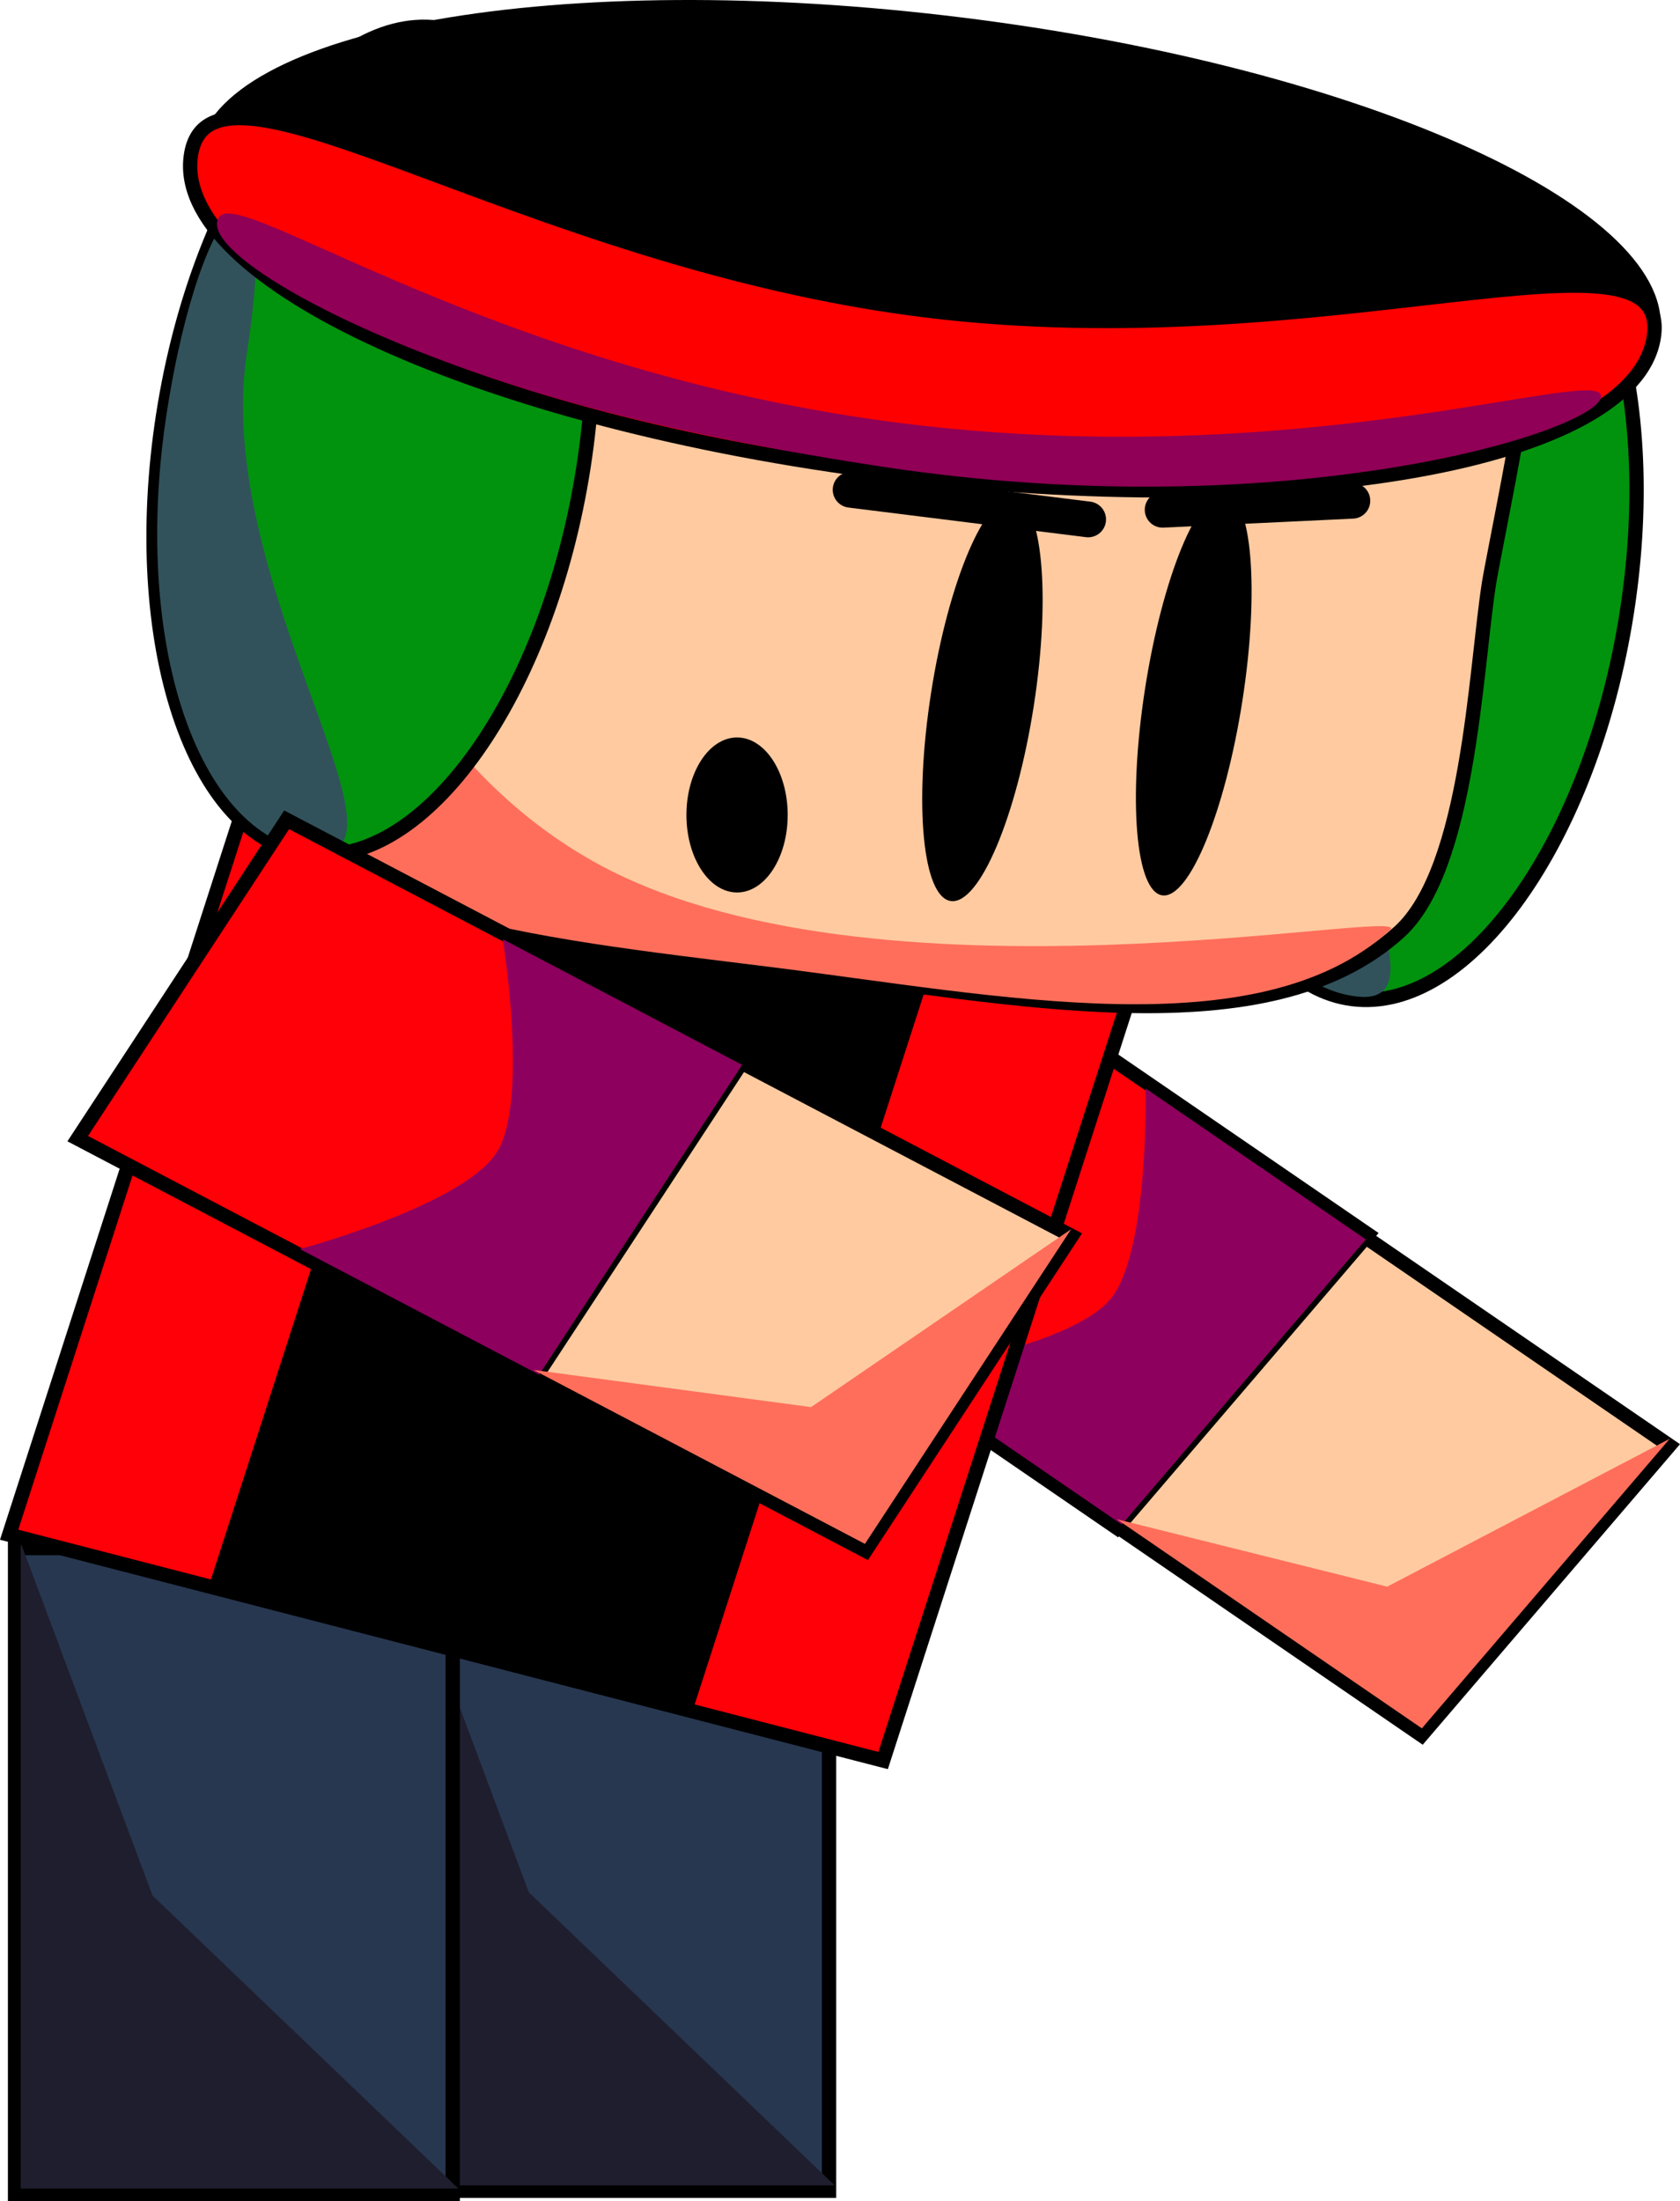 <svg version="1.1" xmlns="http://www.w3.org/2000/svg" xmlns:xlink="http://www.w3.org/1999/xlink" width="234.839" height="307.655" viewBox="0,0,234.839,307.655"><g transform="translate(-244.154,-22.923)"><g data-paper-data="{&quot;isPaintingLayer&quot;:true}" fill-rule="nonzero" stroke-linejoin="miter" stroke-miterlimit="10" stroke-dasharray="" stroke-dashoffset="0" style="mix-blend-mode: normal"><g data-paper-data="{&quot;index&quot;:null}" stroke="#000000" stroke-linecap="butt"><path d="M298.864,329.134v-90.271h61.179v90.271z" fill="#273750" stroke-width="2"/><path d="M299.651,328.377v-90.271l18.427,49.316l42.752,40.955z" fill="#1f1e2e" stroke-width="0"/></g><g data-paper-data="{&quot;index&quot;:null}" stroke="#000000" stroke-linecap="butt"><path d="M246.258,329.578v-90.271h61.179v90.271z" fill="#273750" stroke-width="2"/><path d="M247.045,328.822v-90.271l18.427,49.316l42.752,40.955z" fill="#1f1e2e" stroke-width="0"/></g><g data-paper-data="{&quot;index&quot;:null}" stroke="#000000" stroke-linecap="butt"><path d="M442.855,265.457l-42.629,-29.228l34.655,-40.482l42.629,29.228z" fill="#ffcaa0" stroke-width="2"/><g><path d="M400.272,236.471l-58.781,-40.303l35.107,-41.01l58.781,40.303z" fill="#ff0008" stroke-width="2"/><path d="M400.966,236.01l-30.788,-21.109c0,0 23.29,-3.499 29.118,-10.307c5.526,-6.455 4.992,-29.54 4.992,-29.54l30.788,21.109c0,0 -11.219,13.106 -16.874,19.711c-5.715,6.676 -17.237,20.135 -17.237,20.135z" fill="#8d005e" stroke-width="0"/></g><path d="M442.909,264.499l-42.629,-29.228l37.784,9.425l39.5,-20.679z" fill="#ff6e5b" stroke-width="0"/></g><g data-paper-data="{&quot;index&quot;:null}" stroke="#000000" stroke-linecap="butt"><path d="M471.568,108.476c-4.965,31.897 -22.142,56.116 -38.365,54.093c-16.224,-2.023 -25.351,-29.52 -20.386,-61.417c4.965,-31.897 22.142,-56.116 38.365,-54.093c16.224,2.023 25.351,29.52 20.386,61.417z" fill="#01930e" stroke-width="2"/><path d="M424.525,92.466c-4.965,31.897 25.413,71.751 9.189,69.729c-16.224,-2.023 -25.351,-29.52 -20.386,-61.417c4.965,-31.897 16.162,-40.209 11.197,-8.311z" fill="#31525b" stroke-width="0"/></g><path d="M245.432,237.434l35.269,-109.337l122.17,31.564l-35.269,109.337z" data-paper-data="{&quot;index&quot;:null}" fill="#ff0008" stroke="#000000" stroke-width="2" stroke-linecap="butt"/><g data-paper-data="{&quot;index&quot;:null}" fill="#000000" stroke="#000000" stroke-linecap="butt"><path d="M274.448,244.442l34.612,-107.302l65.678,16.969l-34.612,107.302z" stroke-width="2"/><path d="M275.583,243.761l34.612,-107.302l0.873,63.73l30.192,60.54z" stroke-width="0"/></g><g data-paper-data="{&quot;index&quot;:null}" stroke="#000000" stroke-linecap="butt"><path d="M275.452,82.443c0.212,-1.363 5.203,-26.996 5.525,-28.324c8.137,-33.566 46.013,-31.354 92.986,-25.498c44.124,5.501 81.538,14.751 83.357,46.571c0.194,3.395 -4.495,25.844 -5.033,29.297c-1.921,12.342 -2.835,39.881 -12.524,48.684c-18.427,16.741 -53.983,9.128 -85.986,5.138c-33.837,-4.218 -65.543,-7.18 -77.219,-29.51c-5.174,-9.895 -2.817,-35.361 -1.105,-46.357z" fill="#ffcaa0" stroke-width="2"/><path d="M273.421,82.2c0.212,-1.363 5.203,-26.996 5.525,-28.324c4.623,-19.07 -1.74,60.924 47.766,89.232c38.796,22.184 115.656,6.264 111.76,9.804c-18.427,16.741 -54.722,9.145 -86.725,5.156c-33.837,-4.218 -65.543,-7.18 -77.219,-29.51c-5.174,-9.895 -2.817,-35.361 -1.105,-46.357z" fill="#ff6e5b" stroke-width="0"/></g><g data-paper-data="{&quot;index&quot;:null}" stroke="#000000" stroke-linecap="butt"><path d="M325.721,88.2c-4.965,31.897 -22.142,56.116 -38.365,54.093c-16.224,-2.023 -25.351,-29.52 -20.386,-61.417c4.965,-31.897 22.142,-56.116 38.365,-54.093c16.224,2.023 25.351,29.52 20.386,61.417z" fill="#01930e" stroke-width="2"/><path d="M278.678,72.19c-4.965,31.897 25.413,71.751 9.189,69.729c-16.224,-2.023 -25.351,-29.52 -20.386,-61.417c4.965,-31.897 16.162,-40.209 11.197,-8.311z" fill="#31525b" stroke-width="0"/></g><g data-paper-data="{&quot;index&quot;:null}" stroke-linecap="butt"><path d="M476.189,69.818c-2.723,17.492 -50.703,25.966 -107.167,18.927c-56.464,-7.039 -100.03,-26.926 -97.307,-44.418c2.723,-17.492 50.703,-25.966 107.167,-18.927c56.464,7.039 100.03,26.926 97.307,44.418z" fill="#000000" stroke="none" stroke-width="NaN"/><path d="M475.328,70.058c-2.723,17.492 -50.703,25.966 -107.167,18.927c-56.464,-7.039 -100.03,-26.926 -97.307,-44.418c2.723,-17.492 45.994,14.668 102.458,21.707c56.464,7.039 104.738,-13.709 102.016,3.783z" fill="#ff0000" stroke="#000000" stroke-width="2"/><path d="M467.95,78.424c-0.749,4.814 -43.845,18.244 -100.088,9.786c-19.682,-2.96 -38.07,-6.9 -52.812,-11.72c-27.37,-8.949 -43.368,-19.609 -40.162,-23.338c3.312,-3.852 39.077,21.913 95.54,28.952c56.464,7.039 98.27,-8.494 97.521,-3.68z" fill="#900056" stroke="#000000" stroke-width="0"/></g><path d="M388.662,121.574c-2.423,15.567 -7.602,27.786 -11.568,27.292c-3.966,-0.494 -5.217,-13.515 -2.794,-29.082c2.423,-15.567 7.602,-27.786 11.568,-27.292c3.966,0.494 5.217,13.515 2.794,29.082z" data-paper-data="{&quot;index&quot;:null}" fill="#000000" stroke="none" stroke-width="0" stroke-linecap="butt"/><path d="M417.825,120.847c-2.413,15.505 -7.416,27.694 -11.173,27.226c-3.757,-0.468 -4.847,-13.417 -2.433,-28.922c2.413,-15.505 7.416,-27.694 11.173,-27.226c3.757,0.468 4.847,13.417 2.433,28.922z" data-paper-data="{&quot;index&quot;:null}" fill="#000000" stroke="none" stroke-width="0" stroke-linecap="butt"/><path d="M363.058,91.383l33.201,4.139" fill="none" stroke="#000000" stroke-width="5" stroke-linecap="round"/><path d="M406.675,94.176l26.52,-1.261" fill="none" stroke="#000000" stroke-width="5" stroke-linecap="round"/><g data-paper-data="{&quot;index&quot;:null}" stroke="#000000" stroke-linecap="butt"><path d="M365.138,239.676l-46.323,-24.313l28.827,-43.991l46.323,24.313z" fill="#ffcaa0" stroke-width="2"/><g><path d="M318.894,215.598l-63.875,-33.525l29.202,-44.564l63.875,33.525z" fill="#ff0008" stroke-width="2"/><path d="M319.519,215.064l-33.456,-17.559c0,0 22.632,-6.037 27.48,-13.435c4.597,-7.015 0.894,-29.865 0.894,-29.865l33.456,17.559c0,0 -9.332,14.242 -14.036,21.42c-4.754,7.255 -14.338,21.88 -14.338,21.88z" fill="#8d005e" stroke-width="0"/></g><path d="M365.06,238.718l-46.323,-24.313l38.792,5.193l36.358,-24.871z" fill="#ff6e5b" stroke-width="0"/></g><path d="M354.261,136.833c0,5.983 -3.168,10.833 -7.077,10.833c-3.908,0 -7.077,-4.85 -7.077,-10.833c0,-5.983 3.168,-10.833 7.077,-10.833c3.908,0 7.077,4.85 7.077,10.833z" fill="#000000" stroke="none" stroke-width="0" stroke-linecap="butt"/></g></g></svg>